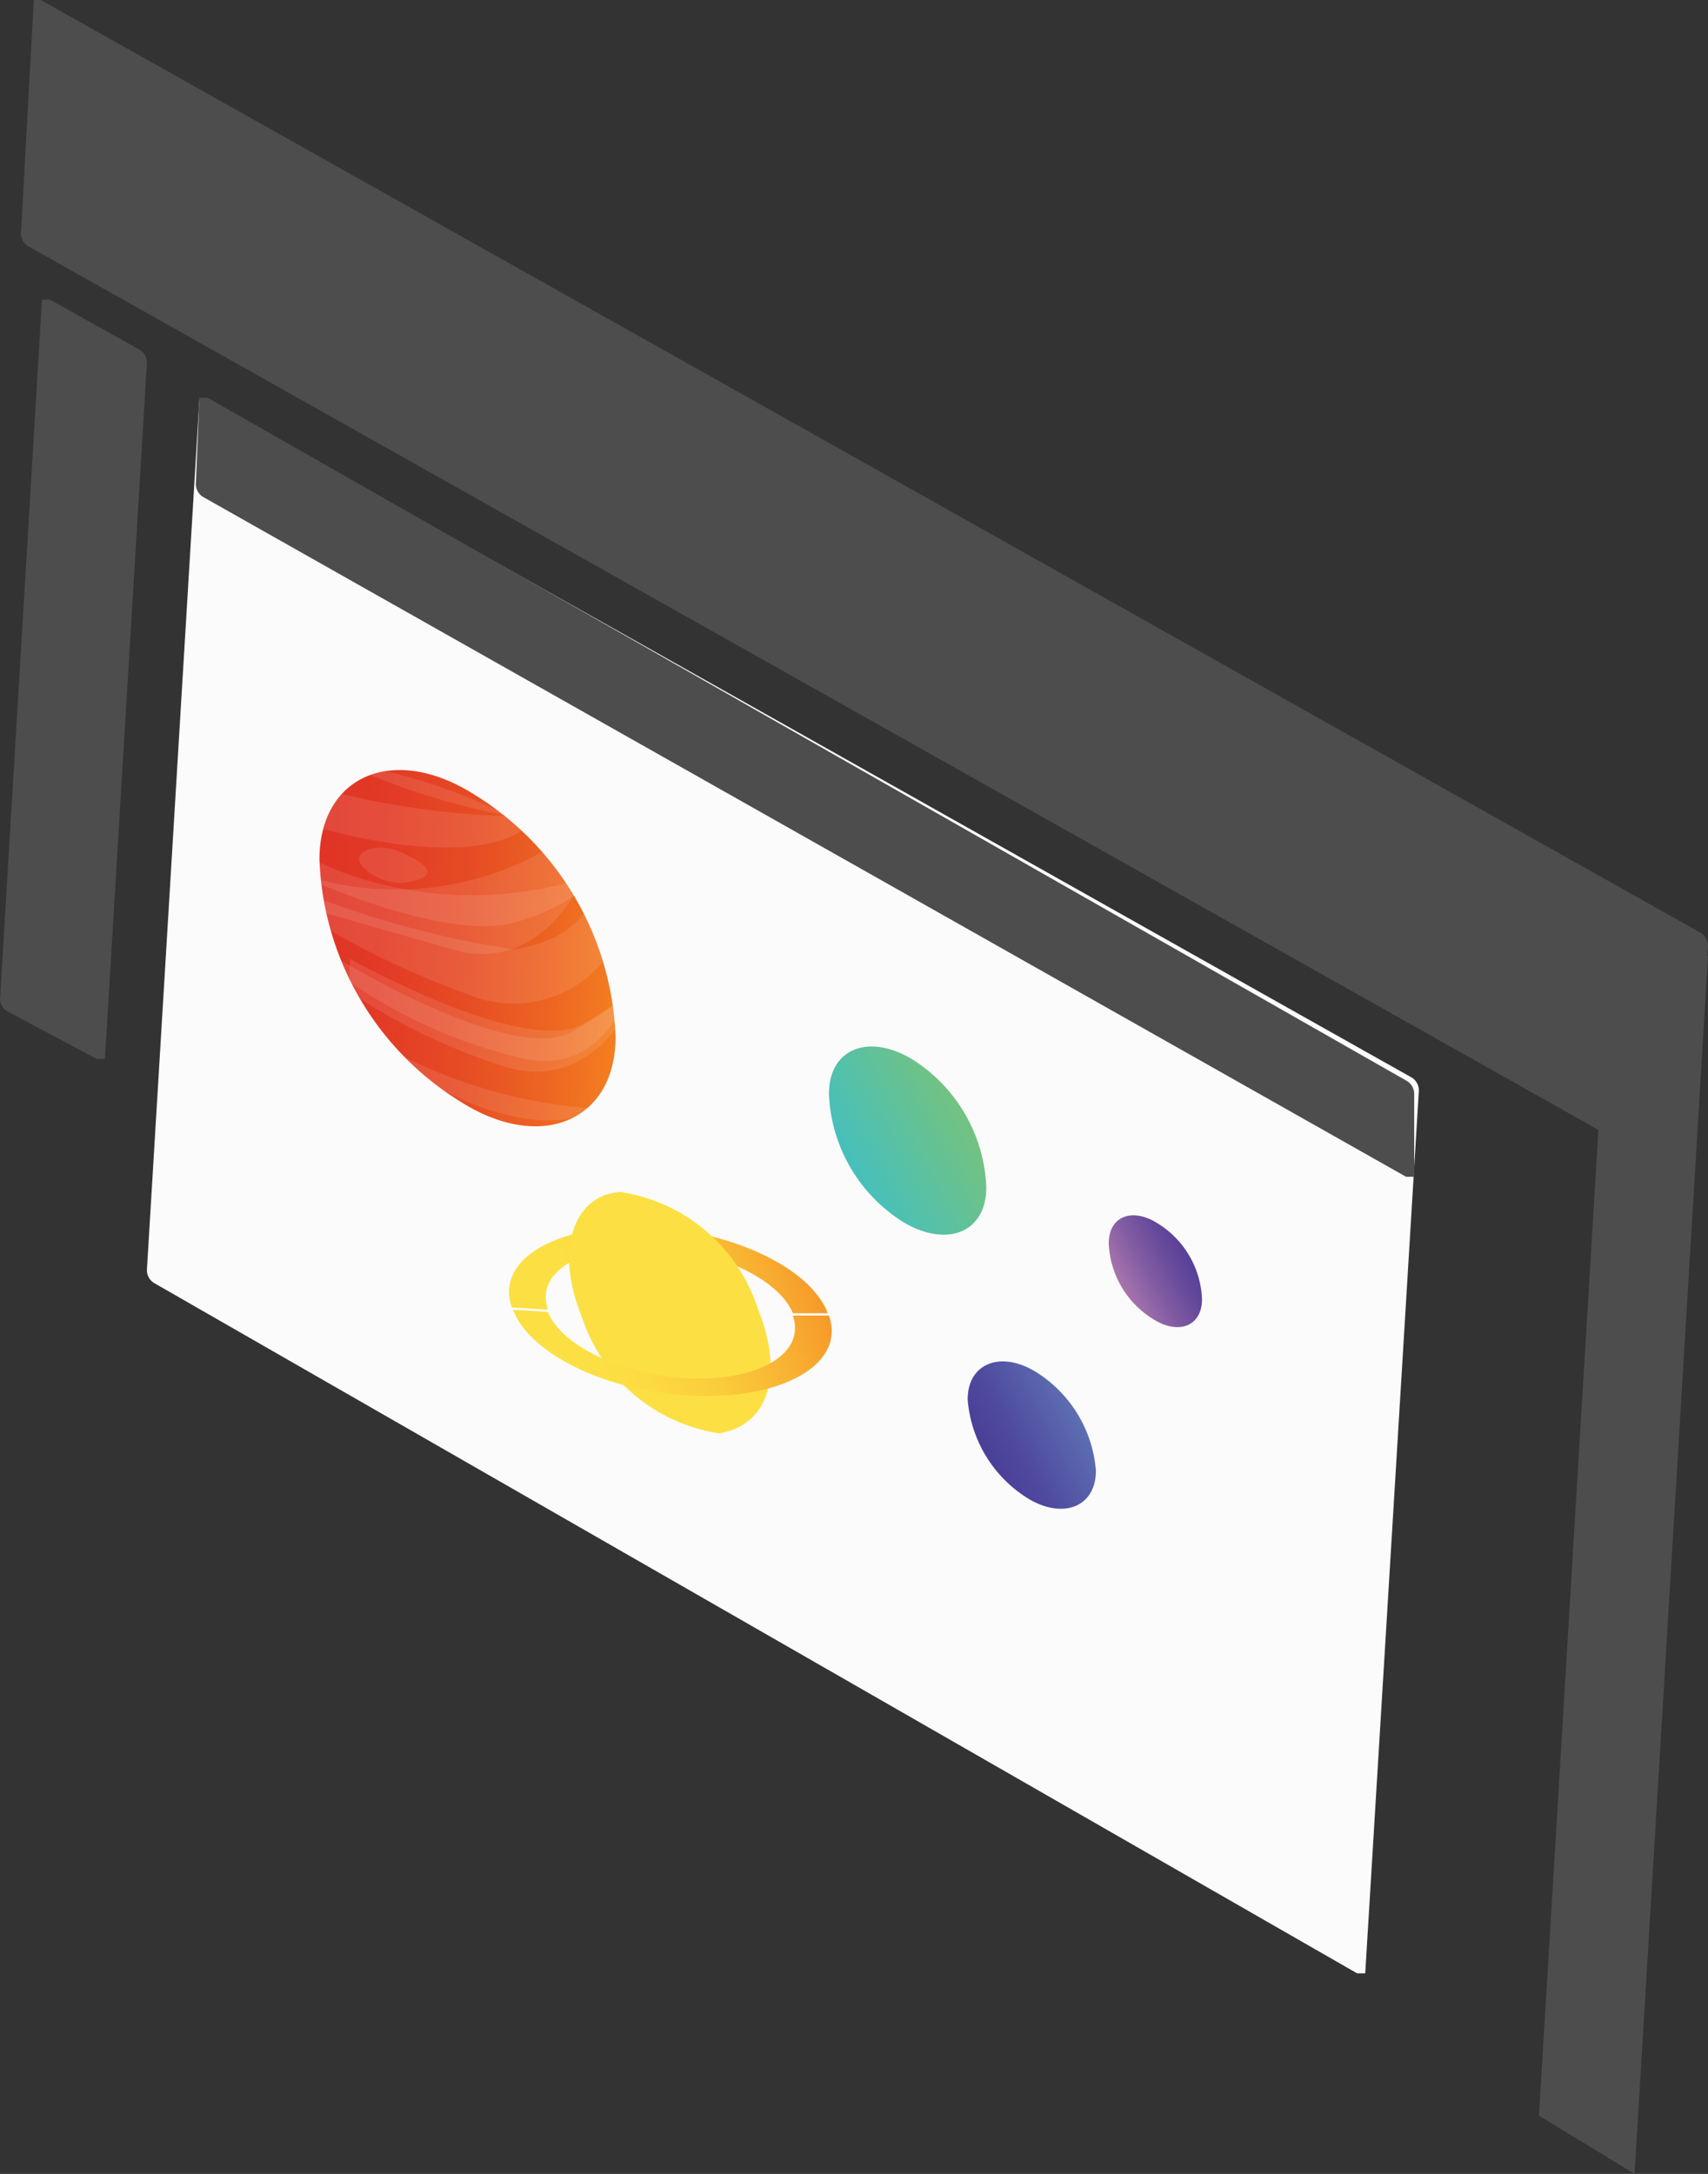<svg xmlns="http://www.w3.org/2000/svg" xmlns:xlink="http://www.w3.org/1999/xlink" viewBox="0 0 14.65 18.64"><rect x="0" y="0" width="14.65" height="18.64" fill="#333333" stroke="none"/><defs><style>.cls-1{fill:#fbfbfb;}.cls-2{fill:url(#linear-gradient);}.cls-3{fill:#fff;opacity:0.1;}.cls-4{fill:url(#linear-gradient-2);}.cls-5{fill:url(#linear-gradient-3);}.cls-6{fill:url(#linear-gradient-4);}.cls-7{fill:url(#linear-gradient-5);}.cls-8{fill:url(#linear-gradient-6);}.cls-9{fill:url(#linear-gradient-7);}.cls-10{fill:#4d4d4d;}</style><linearGradient id="linear-gradient" x1="4.15" y1="7.49" x2="6.77" y2="7.49" gradientTransform="matrix(0.97, 0.58, -0.05, 1, -0.89, -2.51)" gradientUnits="userSpaceOnUse"><stop offset="0" stop-color="#e03426"/><stop offset="0.2" stop-color="#e23a26"/><stop offset="0.47" stop-color="#e64a24"/><stop offset="0.77" stop-color="#ed6522"/><stop offset="1" stop-color="#f47f20"/></linearGradient><linearGradient id="linear-gradient-2" x1="-278.45" y1="166.68" x2="-275.35" y2="166.68" gradientTransform="matrix(0.87, 0.01, 0.43, 1.15, 175.55, -177.47)" gradientUnits="userSpaceOnUse"><stop offset="0" stop-color="#fce043"/><stop offset="0.17" stop-color="#fcda41"/><stop offset="0.4" stop-color="#faca3b"/><stop offset="0.65" stop-color="#f8af31"/><stop offset="0.93" stop-color="#f58a24"/><stop offset="1" stop-color="#f47f20"/></linearGradient><linearGradient id="linear-gradient-3" x1="-1067.53" y1="-332.44" x2="-1065.75" y2="-332.44" gradientTransform="matrix(-0.48, -1.15, 0.85, -0.05, -220.39, -1235.58)" xlink:href="#linear-gradient-2"/><linearGradient id="linear-gradient-4" x1="-278.45" y1="167.3" x2="-275.35" y2="167.3" xlink:href="#linear-gradient-2"/><linearGradient id="linear-gradient-5" x1="8.79" y1="7.37" x2="9.84" y2="6.45" gradientTransform="matrix(0.97, 0.58, -0.05, 1, -0.89, -2.51)" gradientUnits="userSpaceOnUse"><stop offset="0" stop-color="#46c0bc"/><stop offset="1" stop-color="#74c280"/></linearGradient><linearGradient id="linear-gradient-6" x1="10.09" y1="9.09" x2="10.94" y2="8.34" gradientTransform="matrix(0.97, 0.58, -0.05, 1, -0.89, -2.51)" gradientUnits="userSpaceOnUse"><stop offset="0" stop-color="#4a3f98"/><stop offset="0.33" stop-color="#4f4b9f"/><stop offset="0.91" stop-color="#5c6bb1"/><stop offset="1" stop-color="#5e70b4"/></linearGradient><linearGradient id="linear-gradient-7" x1="11.2" y1="7.04" x2="11.81" y2="6.5" gradientTransform="matrix(0.97, 0.58, -0.05, 1, -0.89, -2.51)" gradientUnits="userSpaceOnUse"><stop offset="0" stop-color="#a774ac"/><stop offset="0.38" stop-color="#835da3"/><stop offset="0.78" stop-color="#64489b"/><stop offset="1" stop-color="#584098"/></linearGradient></defs><title>Asset 38</title><g id="Layer_2" data-name="Layer 2"><g id="Layer_2-2" data-name="Layer 2"><path class="cls-1" d="M1.32,11a.13.13,0,0,1-.06-.11l.45-7.46a0,0,0,0,1,.07,0L12.11,9.24a.13.13,0,0,1,.06.11l-.46,7.57a0,0,0,0,1-.07,0Z"/><path class="cls-2" d="M5.28,8.89c0,.72-.64,1-1.34.55a2.55,2.55,0,0,1-1.2-2.07c0-.72.64-1,1.34-.55A2.55,2.55,0,0,1,5.28,8.89Z"/><path class="cls-3" d="M4.61,7a7,7,0,0,1-1.94-.26l0,.34S4.19,7.55,4.61,7Z"/><path class="cls-3" d="M4.73,7.26a2.61,2.61,0,0,1-2.28.19s1.36.66,2,.45S5,7.53,5,7.53Z"/><path class="cls-3" d="M2.68,7.37A3.19,3.19,0,0,0,5,7.53s-.35.84-1.12.61L2.69,7.8Z"/><path class="cls-3" d="M4.4,8.14c.53-.07.65-.38.65-.38l.2.38A1,1,0,0,1,4,8.52a7.28,7.28,0,0,1-1.3-.62l0-.21A8.28,8.28,0,0,0,4.4,8.14Z"/><path class="cls-3" d="M3,8.22s1.49.84,2,.56.46-.45.46-.45-.21.94-1,.74A4.4,4.4,0,0,1,3,8.42Z"/><path class="cls-3" d="M2.8,8.16s1.59,1,2.12.68.59-.42.59-.42-.35,1-1.2.72a5.23,5.23,0,0,1-1.53-.79Z"/><path class="cls-3" d="M5.18,9.51A4.28,4.28,0,0,1,3,8.79S4.22,9.94,5.18,9.51Z"/><path class="cls-3" d="M2.91,6.53A5.24,5.24,0,0,1,4.38,7,6.21,6.21,0,0,1,2.91,6.53Z"/><path class="cls-3" d="M3.42,7.3c-.19-.08-.42,0-.31.13a.46.46,0,0,0,.34.14C3.53,7.56,3.91,7.51,3.42,7.3Z"/><path class="cls-4" d="M4.7,11.23c-.11-.31.26-.55.84-.54s1.14.27,1.26.57h.3c-.15-.4-.87-.73-1.62-.74s-1.23.3-1.09.69Z"/><path class="cls-5" d="M5.32,10.22a1.47,1.47,0,0,1,1.18,1c.23.57.09,1-.33,1.07a1.47,1.47,0,0,1-1.18-1C4.76,10.73,4.91,10.25,5.32,10.22Z"/><path class="cls-6" d="M4.4,11.23c.15.4.87.73,1.62.74s1.23-.3,1.09-.69H6.8c.11.31-.26.55-.84.54s-1.14-.27-1.26-.57Z"/><path class="cls-7" d="M8.46,10.18c0,.39-.34.52-.71.3a1.36,1.36,0,0,1-.64-1.1c0-.39.34-.52.71-.3A1.36,1.36,0,0,1,8.46,10.18Z"/><path class="cls-8" d="M9.4,12.61c0,.31-.28.42-.58.24A1.1,1.1,0,0,1,8.3,12c0-.31.28-.42.58-.24A1.1,1.1,0,0,1,9.4,12.61Z"/><path class="cls-9" d="M10.31,11.14c0,.23-.2.31-.42.17a.8.8,0,0,1-.38-.65c0-.23.2-.31.42-.17A.8.8,0,0,1,10.31,11.14Z"/><path class="cls-10" d="M1.68,4.15a.13.13,0,0,0,.06.11l10.32,5.83a0,0,0,0,0,.07,0l0-.71a.13.13,0,0,0-.06-.11L1.78,3.41a0,0,0,0,0-.07,0Z"/><polygon class="cls-10" points="14.65 8.2 14.02 18.64 13.2 18.14 13.83 7.7 14.65 8.2"/><path class="cls-10" d="M1.2,3a.13.13,0,0,1,.06.11L.9,9.08a0,0,0,0,1-.07,0L.06,8.67A.13.13,0,0,1,0,8.57l.36-6a0,0,0,0,1,.07,0Z"/><path class="cls-10" d="M.18,2a.13.13,0,0,0,.06.11l14.22,8a0,0,0,0,0,.07,0l.12-2A.13.13,0,0,0,14.59,8L.35,0A0,0,0,0,0,.29,0Z"/></g></g></svg>